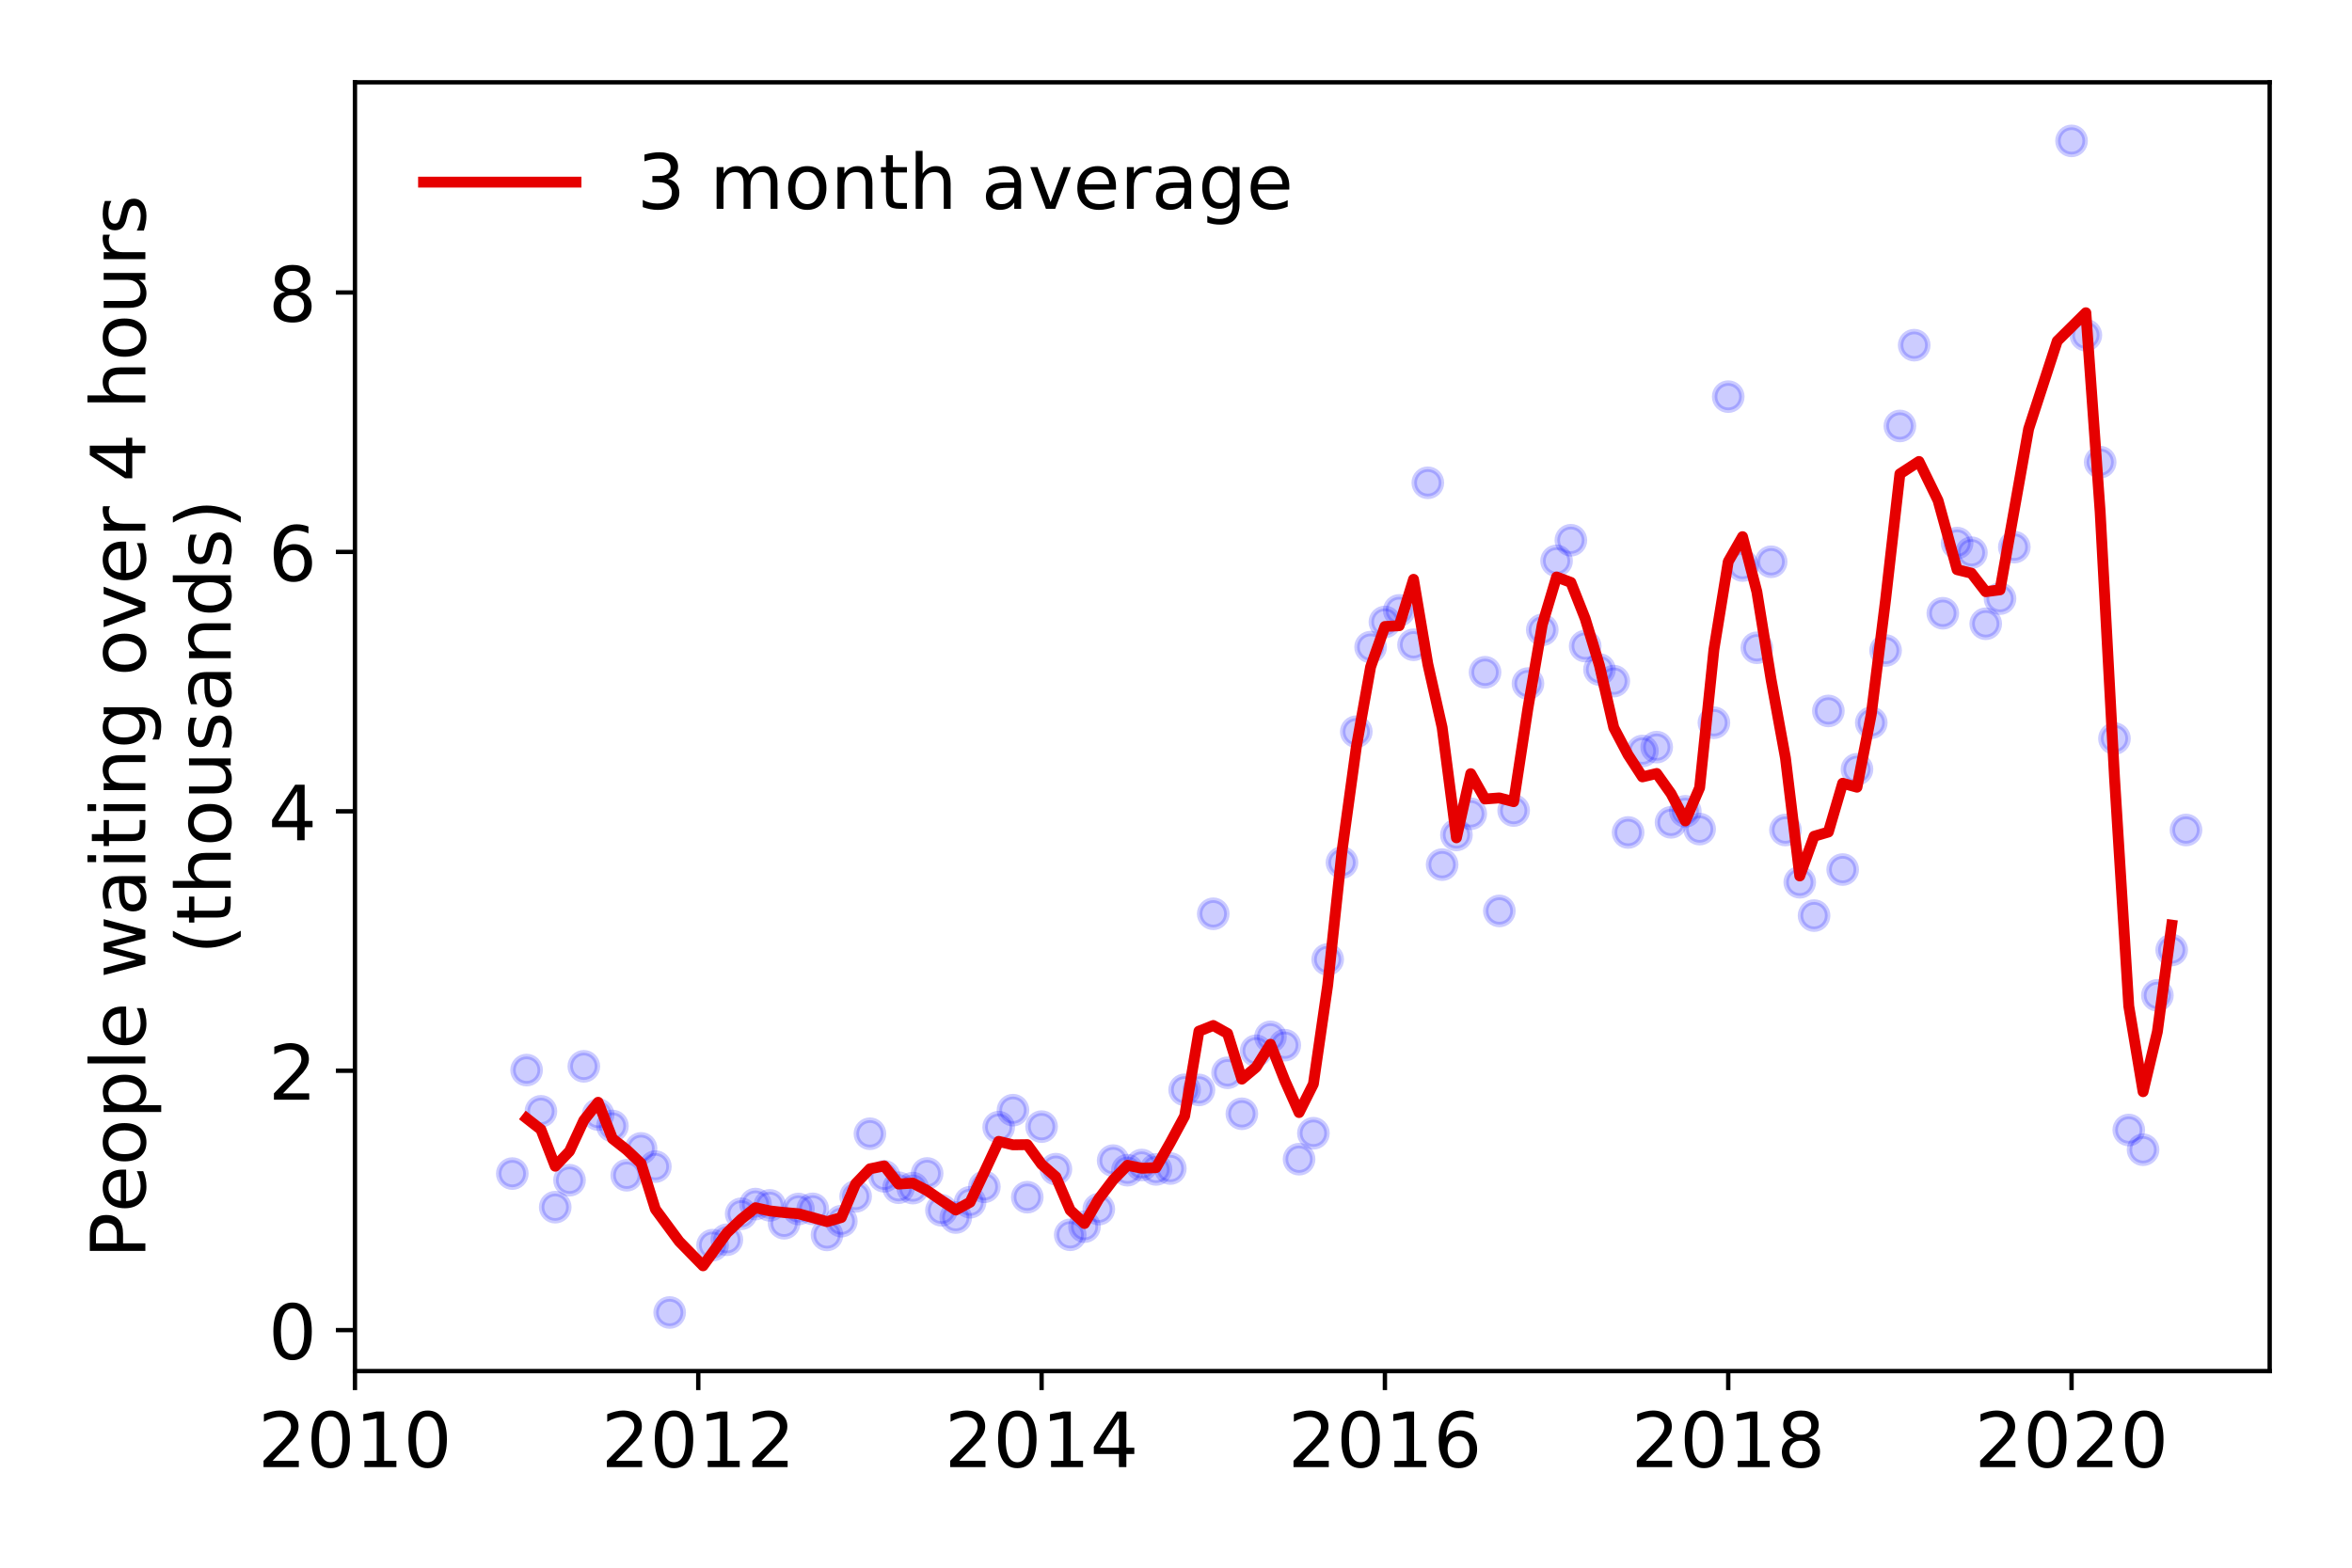 <?xml version="1.0" encoding="utf-8" standalone="no"?>
<!DOCTYPE svg PUBLIC "-//W3C//DTD SVG 1.1//EN"
  "http://www.w3.org/Graphics/SVG/1.1/DTD/svg11.dtd">
<!-- Created with matplotlib (https://matplotlib.org/) -->
<svg height="288pt" version="1.1" viewBox="0 0 432 288" width="432pt" xmlns="http://www.w3.org/2000/svg" xmlns:xlink="http://www.w3.org/1999/xlink">
 <defs>
  <style type="text/css">
*{stroke-linecap:butt;stroke-linejoin:round;}
  </style>
 </defs>
 <g id="figure_1">
  <g id="patch_1">
   <path d="M 0 288 
L 432 288 
L 432 0 
L 0 0 
z
" style="fill:#ffffff;"/>
  </g>
  <g id="axes_1">
   <g id="patch_2">
    <path d="M 65.195 251.88 
L 416.88 251.88 
L 416.88 15.12 
L 65.195 15.12 
z
" style="fill:#ffffff;"/>
   </g>
   <g id="matplotlib.axis_1">
    <g id="xtick_1">
     <g id="line2d_1">
      <defs>
       <path d="M 0 0 
L 0 3.5 
" id="m34efba3284" style="stroke:#000000;stroke-width:0.8;"/>
      </defs>
      <g>
       <use style="stroke:#000000;stroke-width:0.8;" x="65.195" xlink:href="#m34efba3284" y="251.88"/>
      </g>
     </g>
     <g id="text_1">
      <!-- 2010 -->
      <defs>
       <path d="M 19.188 8.297 
L 53.609 8.297 
L 53.609 0 
L 7.328 0 
L 7.328 8.297 
Q 12.938 14.109 22.625 23.891 
Q 32.328 33.688 34.812 36.531 
Q 39.547 41.844 41.422 45.531 
Q 43.312 49.219 43.312 52.781 
Q 43.312 58.594 39.234 62.25 
Q 35.156 65.922 28.609 65.922 
Q 23.969 65.922 18.812 64.312 
Q 13.672 62.703 7.812 59.422 
L 7.812 69.391 
Q 13.766 71.781 18.938 73 
Q 24.125 74.219 28.422 74.219 
Q 39.75 74.219 46.484 68.547 
Q 53.219 62.891 53.219 53.422 
Q 53.219 48.922 51.531 44.891 
Q 49.859 40.875 45.406 35.406 
Q 44.188 33.984 37.641 27.219 
Q 31.109 20.453 19.188 8.297 
z
" id="DejaVuSans-50"/>
       <path d="M 31.781 66.406 
Q 24.172 66.406 20.328 58.906 
Q 16.5 51.422 16.5 36.375 
Q 16.5 21.391 20.328 13.891 
Q 24.172 6.391 31.781 6.391 
Q 39.453 6.391 43.281 13.891 
Q 47.125 21.391 47.125 36.375 
Q 47.125 51.422 43.281 58.906 
Q 39.453 66.406 31.781 66.406 
z
M 31.781 74.219 
Q 44.047 74.219 50.516 64.516 
Q 56.984 54.828 56.984 36.375 
Q 56.984 17.969 50.516 8.266 
Q 44.047 -1.422 31.781 -1.422 
Q 19.531 -1.422 13.062 8.266 
Q 6.594 17.969 6.594 36.375 
Q 6.594 54.828 13.062 64.516 
Q 19.531 74.219 31.781 74.219 
z
" id="DejaVuSans-48"/>
       <path d="M 12.406 8.297 
L 28.516 8.297 
L 28.516 63.922 
L 10.984 60.406 
L 10.984 69.391 
L 28.422 72.906 
L 38.281 72.906 
L 38.281 8.297 
L 54.391 8.297 
L 54.391 0 
L 12.406 0 
z
" id="DejaVuSans-49"/>
      </defs>
      <g transform="translate(47.38 269.518)scale(0.14 -0.14)">
       <use xlink:href="#DejaVuSans-50"/>
       <use x="63.623" xlink:href="#DejaVuSans-48"/>
       <use x="127.246" xlink:href="#DejaVuSans-49"/>
       <use x="190.869" xlink:href="#DejaVuSans-48"/>
      </g>
     </g>
    </g>
    <g id="xtick_2">
     <g id="line2d_2">
      <g>
       <use style="stroke:#000000;stroke-width:0.8;" x="128.254" xlink:href="#m34efba3284" y="251.88"/>
      </g>
     </g>
     <g id="text_2">
      <!-- 2012 -->
      <g transform="translate(110.439 269.518)scale(0.14 -0.14)">
       <use xlink:href="#DejaVuSans-50"/>
       <use x="63.623" xlink:href="#DejaVuSans-48"/>
       <use x="127.246" xlink:href="#DejaVuSans-49"/>
       <use x="190.869" xlink:href="#DejaVuSans-50"/>
      </g>
     </g>
    </g>
    <g id="xtick_3">
     <g id="line2d_3">
      <g>
       <use style="stroke:#000000;stroke-width:0.8;" x="191.313" xlink:href="#m34efba3284" y="251.88"/>
      </g>
     </g>
     <g id="text_3">
      <!-- 2014 -->
      <defs>
       <path d="M 37.797 64.312 
L 12.891 25.391 
L 37.797 25.391 
z
M 35.203 72.906 
L 47.609 72.906 
L 47.609 25.391 
L 58.016 25.391 
L 58.016 17.188 
L 47.609 17.188 
L 47.609 0 
L 37.797 0 
L 37.797 17.188 
L 4.891 17.188 
L 4.891 26.703 
z
" id="DejaVuSans-52"/>
      </defs>
      <g transform="translate(173.498 269.518)scale(0.14 -0.14)">
       <use xlink:href="#DejaVuSans-50"/>
       <use x="63.623" xlink:href="#DejaVuSans-48"/>
       <use x="127.246" xlink:href="#DejaVuSans-49"/>
       <use x="190.869" xlink:href="#DejaVuSans-52"/>
      </g>
     </g>
    </g>
    <g id="xtick_4">
     <g id="line2d_4">
      <g>
       <use style="stroke:#000000;stroke-width:0.8;" x="254.372" xlink:href="#m34efba3284" y="251.88"/>
      </g>
     </g>
     <g id="text_4">
      <!-- 2016 -->
      <defs>
       <path d="M 33.016 40.375 
Q 26.375 40.375 22.484 35.828 
Q 18.609 31.297 18.609 23.391 
Q 18.609 15.531 22.484 10.953 
Q 26.375 6.391 33.016 6.391 
Q 39.656 6.391 43.531 10.953 
Q 47.406 15.531 47.406 23.391 
Q 47.406 31.297 43.531 35.828 
Q 39.656 40.375 33.016 40.375 
z
M 52.594 71.297 
L 52.594 62.312 
Q 48.875 64.062 45.094 64.984 
Q 41.312 65.922 37.594 65.922 
Q 27.828 65.922 22.672 59.328 
Q 17.531 52.734 16.797 39.406 
Q 19.672 43.656 24.016 45.922 
Q 28.375 48.188 33.594 48.188 
Q 44.578 48.188 50.953 41.516 
Q 57.328 34.859 57.328 23.391 
Q 57.328 12.156 50.688 5.359 
Q 44.047 -1.422 33.016 -1.422 
Q 20.359 -1.422 13.672 8.266 
Q 6.984 17.969 6.984 36.375 
Q 6.984 53.656 15.188 63.938 
Q 23.391 74.219 37.203 74.219 
Q 40.922 74.219 44.703 73.484 
Q 48.484 72.75 52.594 71.297 
z
" id="DejaVuSans-54"/>
      </defs>
      <g transform="translate(236.557 269.518)scale(0.14 -0.14)">
       <use xlink:href="#DejaVuSans-50"/>
       <use x="63.623" xlink:href="#DejaVuSans-48"/>
       <use x="127.246" xlink:href="#DejaVuSans-49"/>
       <use x="190.869" xlink:href="#DejaVuSans-54"/>
      </g>
     </g>
    </g>
    <g id="xtick_5">
     <g id="line2d_5">
      <g>
       <use style="stroke:#000000;stroke-width:0.8;" x="317.431" xlink:href="#m34efba3284" y="251.88"/>
      </g>
     </g>
     <g id="text_5">
      <!-- 2018 -->
      <defs>
       <path d="M 31.781 34.625 
Q 24.75 34.625 20.719 30.859 
Q 16.703 27.094 16.703 20.516 
Q 16.703 13.922 20.719 10.156 
Q 24.75 6.391 31.781 6.391 
Q 38.812 6.391 42.859 10.172 
Q 46.922 13.969 46.922 20.516 
Q 46.922 27.094 42.891 30.859 
Q 38.875 34.625 31.781 34.625 
z
M 21.922 38.812 
Q 15.578 40.375 12.031 44.719 
Q 8.5 49.078 8.5 55.328 
Q 8.5 64.062 14.719 69.141 
Q 20.953 74.219 31.781 74.219 
Q 42.672 74.219 48.875 69.141 
Q 55.078 64.062 55.078 55.328 
Q 55.078 49.078 51.531 44.719 
Q 48 40.375 41.703 38.812 
Q 48.828 37.156 52.797 32.312 
Q 56.781 27.484 56.781 20.516 
Q 56.781 9.906 50.312 4.234 
Q 43.844 -1.422 31.781 -1.422 
Q 19.734 -1.422 13.25 4.234 
Q 6.781 9.906 6.781 20.516 
Q 6.781 27.484 10.781 32.312 
Q 14.797 37.156 21.922 38.812 
z
M 18.312 54.391 
Q 18.312 48.734 21.844 45.562 
Q 25.391 42.391 31.781 42.391 
Q 38.141 42.391 41.719 45.562 
Q 45.312 48.734 45.312 54.391 
Q 45.312 60.062 41.719 63.234 
Q 38.141 66.406 31.781 66.406 
Q 25.391 66.406 21.844 63.234 
Q 18.312 60.062 18.312 54.391 
z
" id="DejaVuSans-56"/>
      </defs>
      <g transform="translate(299.616 269.518)scale(0.14 -0.14)">
       <use xlink:href="#DejaVuSans-50"/>
       <use x="63.623" xlink:href="#DejaVuSans-48"/>
       <use x="127.246" xlink:href="#DejaVuSans-49"/>
       <use x="190.869" xlink:href="#DejaVuSans-56"/>
      </g>
     </g>
    </g>
    <g id="xtick_6">
     <g id="line2d_6">
      <g>
       <use style="stroke:#000000;stroke-width:0.8;" x="380.49" xlink:href="#m34efba3284" y="251.88"/>
      </g>
     </g>
     <g id="text_6">
      <!-- 2020 -->
      <g transform="translate(362.675 269.518)scale(0.14 -0.14)">
       <use xlink:href="#DejaVuSans-50"/>
       <use x="63.623" xlink:href="#DejaVuSans-48"/>
       <use x="127.246" xlink:href="#DejaVuSans-50"/>
       <use x="190.869" xlink:href="#DejaVuSans-48"/>
      </g>
     </g>
    </g>
   </g>
   <g id="matplotlib.axis_2">
    <g id="ytick_1">
     <g id="line2d_7">
      <defs>
       <path d="M 0 0 
L -3.5 0 
" id="meed02bd953" style="stroke:#000000;stroke-width:0.8;"/>
      </defs>
      <g>
       <use style="stroke:#000000;stroke-width:0.8;" x="65.195" xlink:href="#meed02bd953" y="244.359"/>
      </g>
     </g>
     <g id="text_7">
      <!-- 0 -->
      <g transform="translate(49.288 249.678)scale(0.14 -0.14)">
       <use xlink:href="#DejaVuSans-48"/>
      </g>
     </g>
    </g>
    <g id="ytick_2">
     <g id="line2d_8">
      <g>
       <use style="stroke:#000000;stroke-width:0.8;" x="65.195" xlink:href="#meed02bd953" y="196.703"/>
      </g>
     </g>
     <g id="text_8">
      <!-- 2 -->
      <g transform="translate(49.288 202.022)scale(0.14 -0.14)">
       <use xlink:href="#DejaVuSans-50"/>
      </g>
     </g>
    </g>
    <g id="ytick_3">
     <g id="line2d_9">
      <g>
       <use style="stroke:#000000;stroke-width:0.8;" x="65.195" xlink:href="#meed02bd953" y="149.048"/>
      </g>
     </g>
     <g id="text_9">
      <!-- 4 -->
      <g transform="translate(49.288 154.367)scale(0.14 -0.14)">
       <use xlink:href="#DejaVuSans-52"/>
      </g>
     </g>
    </g>
    <g id="ytick_4">
     <g id="line2d_10">
      <g>
       <use style="stroke:#000000;stroke-width:0.8;" x="65.195" xlink:href="#meed02bd953" y="101.392"/>
      </g>
     </g>
     <g id="text_10">
      <!-- 6 -->
      <g transform="translate(49.288 106.711)scale(0.14 -0.14)">
       <use xlink:href="#DejaVuSans-54"/>
      </g>
     </g>
    </g>
    <g id="ytick_5">
     <g id="line2d_11">
      <g>
       <use style="stroke:#000000;stroke-width:0.8;" x="65.195" xlink:href="#meed02bd953" y="53.736"/>
      </g>
     </g>
     <g id="text_11">
      <!-- 8 -->
      <g transform="translate(49.288 59.055)scale(0.14 -0.14)">
       <use xlink:href="#DejaVuSans-56"/>
      </g>
     </g>
    </g>
    <g id="text_12">
     <!-- People waiting over 4 hours -->
     <defs>
      <path d="M 19.672 64.797 
L 19.672 37.406 
L 32.078 37.406 
Q 38.969 37.406 42.719 40.969 
Q 46.484 44.531 46.484 51.125 
Q 46.484 57.672 42.719 61.234 
Q 38.969 64.797 32.078 64.797 
z
M 9.812 72.906 
L 32.078 72.906 
Q 44.344 72.906 50.609 67.359 
Q 56.891 61.812 56.891 51.125 
Q 56.891 40.328 50.609 34.812 
Q 44.344 29.297 32.078 29.297 
L 19.672 29.297 
L 19.672 0 
L 9.812 0 
z
" id="DejaVuSans-80"/>
      <path d="M 56.203 29.594 
L 56.203 25.203 
L 14.891 25.203 
Q 15.484 15.922 20.484 11.062 
Q 25.484 6.203 34.422 6.203 
Q 39.594 6.203 44.453 7.469 
Q 49.312 8.734 54.109 11.281 
L 54.109 2.781 
Q 49.266 0.734 44.188 -0.344 
Q 39.109 -1.422 33.891 -1.422 
Q 20.797 -1.422 13.156 6.188 
Q 5.516 13.812 5.516 26.812 
Q 5.516 40.234 12.766 48.109 
Q 20.016 56 32.328 56 
Q 43.359 56 49.781 48.891 
Q 56.203 41.797 56.203 29.594 
z
M 47.219 32.234 
Q 47.125 39.594 43.094 43.984 
Q 39.062 48.391 32.422 48.391 
Q 24.906 48.391 20.391 44.141 
Q 15.875 39.891 15.188 32.172 
z
" id="DejaVuSans-101"/>
      <path d="M 30.609 48.391 
Q 23.391 48.391 19.188 42.75 
Q 14.984 37.109 14.984 27.297 
Q 14.984 17.484 19.156 11.844 
Q 23.344 6.203 30.609 6.203 
Q 37.797 6.203 41.984 11.859 
Q 46.188 17.531 46.188 27.297 
Q 46.188 37.016 41.984 42.703 
Q 37.797 48.391 30.609 48.391 
z
M 30.609 56 
Q 42.328 56 49.016 48.375 
Q 55.719 40.766 55.719 27.297 
Q 55.719 13.875 49.016 6.219 
Q 42.328 -1.422 30.609 -1.422 
Q 18.844 -1.422 12.172 6.219 
Q 5.516 13.875 5.516 27.297 
Q 5.516 40.766 12.172 48.375 
Q 18.844 56 30.609 56 
z
" id="DejaVuSans-111"/>
      <path d="M 18.109 8.203 
L 18.109 -20.797 
L 9.078 -20.797 
L 9.078 54.688 
L 18.109 54.688 
L 18.109 46.391 
Q 20.953 51.266 25.266 53.625 
Q 29.594 56 35.594 56 
Q 45.562 56 51.781 48.094 
Q 58.016 40.188 58.016 27.297 
Q 58.016 14.406 51.781 6.484 
Q 45.562 -1.422 35.594 -1.422 
Q 29.594 -1.422 25.266 0.953 
Q 20.953 3.328 18.109 8.203 
z
M 48.688 27.297 
Q 48.688 37.203 44.609 42.844 
Q 40.531 48.484 33.406 48.484 
Q 26.266 48.484 22.188 42.844 
Q 18.109 37.203 18.109 27.297 
Q 18.109 17.391 22.188 11.75 
Q 26.266 6.109 33.406 6.109 
Q 40.531 6.109 44.609 11.75 
Q 48.688 17.391 48.688 27.297 
z
" id="DejaVuSans-112"/>
      <path d="M 9.422 75.984 
L 18.406 75.984 
L 18.406 0 
L 9.422 0 
z
" id="DejaVuSans-108"/>
      <path id="DejaVuSans-32"/>
      <path d="M 4.203 54.688 
L 13.188 54.688 
L 24.422 12.016 
L 35.594 54.688 
L 46.188 54.688 
L 57.422 12.016 
L 68.609 54.688 
L 77.594 54.688 
L 63.281 0 
L 52.688 0 
L 40.922 44.828 
L 29.109 0 
L 18.5 0 
z
" id="DejaVuSans-119"/>
      <path d="M 34.281 27.484 
Q 23.391 27.484 19.188 25 
Q 14.984 22.516 14.984 16.5 
Q 14.984 11.719 18.141 8.906 
Q 21.297 6.109 26.703 6.109 
Q 34.188 6.109 38.703 11.406 
Q 43.219 16.703 43.219 25.484 
L 43.219 27.484 
z
M 52.203 31.203 
L 52.203 0 
L 43.219 0 
L 43.219 8.297 
Q 40.141 3.328 35.547 0.953 
Q 30.953 -1.422 24.312 -1.422 
Q 15.922 -1.422 10.953 3.297 
Q 6 8.016 6 15.922 
Q 6 25.141 12.172 29.828 
Q 18.359 34.516 30.609 34.516 
L 43.219 34.516 
L 43.219 35.406 
Q 43.219 41.609 39.141 45 
Q 35.062 48.391 27.688 48.391 
Q 23 48.391 18.547 47.266 
Q 14.109 46.141 10.016 43.891 
L 10.016 52.203 
Q 14.938 54.109 19.578 55.047 
Q 24.219 56 28.609 56 
Q 40.484 56 46.344 49.844 
Q 52.203 43.703 52.203 31.203 
z
" id="DejaVuSans-97"/>
      <path d="M 9.422 54.688 
L 18.406 54.688 
L 18.406 0 
L 9.422 0 
z
M 9.422 75.984 
L 18.406 75.984 
L 18.406 64.594 
L 9.422 64.594 
z
" id="DejaVuSans-105"/>
      <path d="M 18.312 70.219 
L 18.312 54.688 
L 36.812 54.688 
L 36.812 47.703 
L 18.312 47.703 
L 18.312 18.016 
Q 18.312 11.328 20.141 9.422 
Q 21.969 7.516 27.594 7.516 
L 36.812 7.516 
L 36.812 0 
L 27.594 0 
Q 17.188 0 13.234 3.875 
Q 9.281 7.766 9.281 18.016 
L 9.281 47.703 
L 2.688 47.703 
L 2.688 54.688 
L 9.281 54.688 
L 9.281 70.219 
z
" id="DejaVuSans-116"/>
      <path d="M 54.891 33.016 
L 54.891 0 
L 45.906 0 
L 45.906 32.719 
Q 45.906 40.484 42.875 44.328 
Q 39.844 48.188 33.797 48.188 
Q 26.516 48.188 22.312 43.547 
Q 18.109 38.922 18.109 30.906 
L 18.109 0 
L 9.078 0 
L 9.078 54.688 
L 18.109 54.688 
L 18.109 46.188 
Q 21.344 51.125 25.703 53.562 
Q 30.078 56 35.797 56 
Q 45.219 56 50.047 50.172 
Q 54.891 44.344 54.891 33.016 
z
" id="DejaVuSans-110"/>
      <path d="M 45.406 27.984 
Q 45.406 37.75 41.375 43.109 
Q 37.359 48.484 30.078 48.484 
Q 22.859 48.484 18.828 43.109 
Q 14.797 37.75 14.797 27.984 
Q 14.797 18.266 18.828 12.891 
Q 22.859 7.516 30.078 7.516 
Q 37.359 7.516 41.375 12.891 
Q 45.406 18.266 45.406 27.984 
z
M 54.391 6.781 
Q 54.391 -7.172 48.188 -13.984 
Q 42 -20.797 29.203 -20.797 
Q 24.469 -20.797 20.266 -20.094 
Q 16.062 -19.391 12.109 -17.922 
L 12.109 -9.188 
Q 16.062 -11.328 19.922 -12.344 
Q 23.781 -13.375 27.781 -13.375 
Q 36.625 -13.375 41.016 -8.766 
Q 45.406 -4.156 45.406 5.172 
L 45.406 9.625 
Q 42.625 4.781 38.281 2.391 
Q 33.938 0 27.875 0 
Q 17.828 0 11.672 7.656 
Q 5.516 15.328 5.516 27.984 
Q 5.516 40.672 11.672 48.328 
Q 17.828 56 27.875 56 
Q 33.938 56 38.281 53.609 
Q 42.625 51.219 45.406 46.391 
L 45.406 54.688 
L 54.391 54.688 
z
" id="DejaVuSans-103"/>
      <path d="M 2.984 54.688 
L 12.5 54.688 
L 29.594 8.797 
L 46.688 54.688 
L 56.203 54.688 
L 35.688 0 
L 23.484 0 
z
" id="DejaVuSans-118"/>
      <path d="M 41.109 46.297 
Q 39.594 47.172 37.812 47.578 
Q 36.031 48 33.891 48 
Q 26.266 48 22.188 43.047 
Q 18.109 38.094 18.109 28.812 
L 18.109 0 
L 9.078 0 
L 9.078 54.688 
L 18.109 54.688 
L 18.109 46.188 
Q 20.953 51.172 25.484 53.578 
Q 30.031 56 36.531 56 
Q 37.453 56 38.578 55.875 
Q 39.703 55.766 41.062 55.516 
z
" id="DejaVuSans-114"/>
      <path d="M 54.891 33.016 
L 54.891 0 
L 45.906 0 
L 45.906 32.719 
Q 45.906 40.484 42.875 44.328 
Q 39.844 48.188 33.797 48.188 
Q 26.516 48.188 22.312 43.547 
Q 18.109 38.922 18.109 30.906 
L 18.109 0 
L 9.078 0 
L 9.078 75.984 
L 18.109 75.984 
L 18.109 46.188 
Q 21.344 51.125 25.703 53.562 
Q 30.078 56 35.797 56 
Q 45.219 56 50.047 50.172 
Q 54.891 44.344 54.891 33.016 
z
" id="DejaVuSans-104"/>
      <path d="M 8.5 21.578 
L 8.5 54.688 
L 17.484 54.688 
L 17.484 21.922 
Q 17.484 14.156 20.5 10.266 
Q 23.531 6.391 29.594 6.391 
Q 36.859 6.391 41.078 11.031 
Q 45.312 15.672 45.312 23.688 
L 45.312 54.688 
L 54.297 54.688 
L 54.297 0 
L 45.312 0 
L 45.312 8.406 
Q 42.047 3.422 37.719 1 
Q 33.406 -1.422 27.688 -1.422 
Q 18.266 -1.422 13.375 4.438 
Q 8.5 10.297 8.5 21.578 
z
M 31.109 56 
z
" id="DejaVuSans-117"/>
      <path d="M 44.281 53.078 
L 44.281 44.578 
Q 40.484 46.531 36.375 47.5 
Q 32.281 48.484 27.875 48.484 
Q 21.188 48.484 17.844 46.438 
Q 14.5 44.391 14.5 40.281 
Q 14.5 37.156 16.891 35.375 
Q 19.281 33.594 26.516 31.984 
L 29.594 31.297 
Q 39.156 29.25 43.188 25.516 
Q 47.219 21.781 47.219 15.094 
Q 47.219 7.469 41.188 3.016 
Q 35.156 -1.422 24.609 -1.422 
Q 20.219 -1.422 15.453 -0.562 
Q 10.688 0.297 5.422 2 
L 5.422 11.281 
Q 10.406 8.688 15.234 7.391 
Q 20.062 6.109 24.812 6.109 
Q 31.156 6.109 34.562 8.281 
Q 37.984 10.453 37.984 14.406 
Q 37.984 18.062 35.516 20.016 
Q 33.062 21.969 24.703 23.781 
L 21.578 24.516 
Q 13.234 26.266 9.516 29.906 
Q 5.812 33.547 5.812 39.891 
Q 5.812 47.609 11.281 51.797 
Q 16.75 56 26.812 56 
Q 31.781 56 36.172 55.266 
Q 40.578 54.547 44.281 53.078 
z
" id="DejaVuSans-115"/>
     </defs>
     <g transform="translate(26.699 231.175)rotate(-90)scale(0.14 -0.14)">
      <use xlink:href="#DejaVuSans-80"/>
      <use x="60.256" xlink:href="#DejaVuSans-101"/>
      <use x="121.779" xlink:href="#DejaVuSans-111"/>
      <use x="182.961" xlink:href="#DejaVuSans-112"/>
      <use x="246.438" xlink:href="#DejaVuSans-108"/>
      <use x="274.221" xlink:href="#DejaVuSans-101"/>
      <use x="335.744" xlink:href="#DejaVuSans-32"/>
      <use x="367.531" xlink:href="#DejaVuSans-119"/>
      <use x="449.318" xlink:href="#DejaVuSans-97"/>
      <use x="510.598" xlink:href="#DejaVuSans-105"/>
      <use x="538.381" xlink:href="#DejaVuSans-116"/>
      <use x="577.59" xlink:href="#DejaVuSans-105"/>
      <use x="605.373" xlink:href="#DejaVuSans-110"/>
      <use x="668.752" xlink:href="#DejaVuSans-103"/>
      <use x="732.229" xlink:href="#DejaVuSans-32"/>
      <use x="764.016" xlink:href="#DejaVuSans-111"/>
      <use x="825.197" xlink:href="#DejaVuSans-118"/>
      <use x="884.377" xlink:href="#DejaVuSans-101"/>
      <use x="945.9" xlink:href="#DejaVuSans-114"/>
      <use x="987.014" xlink:href="#DejaVuSans-32"/>
      <use x="1018.801" xlink:href="#DejaVuSans-52"/>
      <use x="1082.424" xlink:href="#DejaVuSans-32"/>
      <use x="1114.211" xlink:href="#DejaVuSans-104"/>
      <use x="1177.59" xlink:href="#DejaVuSans-111"/>
      <use x="1238.771" xlink:href="#DejaVuSans-117"/>
      <use x="1302.15" xlink:href="#DejaVuSans-114"/>
      <use x="1343.264" xlink:href="#DejaVuSans-115"/>
     </g>
     <!-- (thousands) -->
     <defs>
      <path d="M 31 75.875 
Q 24.469 64.656 21.281 53.656 
Q 18.109 42.672 18.109 31.391 
Q 18.109 20.125 21.312 9.062 
Q 24.516 -2 31 -13.188 
L 23.188 -13.188 
Q 15.875 -1.703 12.234 9.375 
Q 8.594 20.453 8.594 31.391 
Q 8.594 42.281 12.203 53.312 
Q 15.828 64.359 23.188 75.875 
z
" id="DejaVuSans-40"/>
      <path d="M 45.406 46.391 
L 45.406 75.984 
L 54.391 75.984 
L 54.391 0 
L 45.406 0 
L 45.406 8.203 
Q 42.578 3.328 38.25 0.953 
Q 33.938 -1.422 27.875 -1.422 
Q 17.969 -1.422 11.734 6.484 
Q 5.516 14.406 5.516 27.297 
Q 5.516 40.188 11.734 48.094 
Q 17.969 56 27.875 56 
Q 33.938 56 38.25 53.625 
Q 42.578 51.266 45.406 46.391 
z
M 14.797 27.297 
Q 14.797 17.391 18.875 11.75 
Q 22.953 6.109 30.078 6.109 
Q 37.203 6.109 41.297 11.75 
Q 45.406 17.391 45.406 27.297 
Q 45.406 37.203 41.297 42.844 
Q 37.203 48.484 30.078 48.484 
Q 22.953 48.484 18.875 42.844 
Q 14.797 37.203 14.797 27.297 
z
" id="DejaVuSans-100"/>
      <path d="M 8.016 75.875 
L 15.828 75.875 
Q 23.141 64.359 26.781 53.312 
Q 30.422 42.281 30.422 31.391 
Q 30.422 20.453 26.781 9.375 
Q 23.141 -1.703 15.828 -13.188 
L 8.016 -13.188 
Q 14.5 -2 17.703 9.062 
Q 20.906 20.125 20.906 31.391 
Q 20.906 42.672 17.703 53.656 
Q 14.5 64.656 8.016 75.875 
z
" id="DejaVuSans-41"/>
     </defs>
     <g transform="translate(42.376 175.325)rotate(-90)scale(0.14 -0.14)">
      <use xlink:href="#DejaVuSans-40"/>
      <use x="39.014" xlink:href="#DejaVuSans-116"/>
      <use x="78.223" xlink:href="#DejaVuSans-104"/>
      <use x="141.602" xlink:href="#DejaVuSans-111"/>
      <use x="202.783" xlink:href="#DejaVuSans-117"/>
      <use x="266.162" xlink:href="#DejaVuSans-115"/>
      <use x="318.262" xlink:href="#DejaVuSans-97"/>
      <use x="379.541" xlink:href="#DejaVuSans-110"/>
      <use x="442.92" xlink:href="#DejaVuSans-100"/>
      <use x="506.396" xlink:href="#DejaVuSans-115"/>
      <use x="558.496" xlink:href="#DejaVuSans-41"/>
     </g>
    </g>
   </g>
   <g id="line2d_12">
    <defs>
     <path d="M 0 2.5 
C 0.663 2.5 1.299 2.237 1.768 1.768 
C 2.237 1.299 2.5 0.663 2.5 0 
C 2.5 -0.663 2.237 -1.299 1.768 -1.768 
C 1.299 -2.237 0.663 -2.5 0 -2.5 
C -0.663 -2.5 -1.299 -2.237 -1.768 -1.768 
C -2.237 -1.299 -2.5 -0.663 -2.5 0 
C -2.5 0.663 -2.237 1.299 -1.768 1.768 
C -1.299 2.237 -0.663 2.5 0 2.5 
z
" id="m971961b4bb" style="stroke:#0000ff;stroke-opacity:0.2;"/>
    </defs>
    <g clip-path="url(#p7e9d7f0d8b)">
     <use style="fill:#0000ff;fill-opacity:0.2;stroke:#0000ff;stroke-opacity:0.2;" x="401.509" xlink:href="#m971961b4bb" y="152.479"/>
     <use style="fill:#0000ff;fill-opacity:0.2;stroke:#0000ff;stroke-opacity:0.2;" x="398.882" xlink:href="#m971961b4bb" y="174.52"/>
     <use style="fill:#0000ff;fill-opacity:0.2;stroke:#0000ff;stroke-opacity:0.2;" x="396.254" xlink:href="#m971961b4bb" y="182.859"/>
     <use style="fill:#0000ff;fill-opacity:0.2;stroke:#0000ff;stroke-opacity:0.2;" x="393.627" xlink:href="#m971961b4bb" y="211.214"/>
     <use style="fill:#0000ff;fill-opacity:0.2;stroke:#0000ff;stroke-opacity:0.2;" x="391" xlink:href="#m971961b4bb" y="207.592"/>
     <use style="fill:#0000ff;fill-opacity:0.2;stroke:#0000ff;stroke-opacity:0.2;" x="388.372" xlink:href="#m971961b4bb" y="135.68"/>
     <use style="fill:#0000ff;fill-opacity:0.2;stroke:#0000ff;stroke-opacity:0.2;" x="385.745" xlink:href="#m971961b4bb" y="84.903"/>
     <use style="fill:#0000ff;fill-opacity:0.2;stroke:#0000ff;stroke-opacity:0.2;" x="383.117" xlink:href="#m971961b4bb" y="61.576"/>
     <use style="fill:#0000ff;fill-opacity:0.2;stroke:#0000ff;stroke-opacity:0.2;" x="380.49" xlink:href="#m971961b4bb" y="25.882"/>
     <use style="fill:#0000ff;fill-opacity:0.2;stroke:#0000ff;stroke-opacity:0.2;" x="369.98" xlink:href="#m971961b4bb" y="100.51"/>
     <use style="fill:#0000ff;fill-opacity:0.2;stroke:#0000ff;stroke-opacity:0.2;" x="367.352" xlink:href="#m971961b4bb" y="109.97"/>
     <use style="fill:#0000ff;fill-opacity:0.2;stroke:#0000ff;stroke-opacity:0.2;" x="364.725" xlink:href="#m971961b4bb" y="114.593"/>
     <use style="fill:#0000ff;fill-opacity:0.2;stroke:#0000ff;stroke-opacity:0.2;" x="362.098" xlink:href="#m971961b4bb" y="101.535"/>
     <use style="fill:#0000ff;fill-opacity:0.2;stroke:#0000ff;stroke-opacity:0.2;" x="359.47" xlink:href="#m971961b4bb" y="99.772"/>
     <use style="fill:#0000ff;fill-opacity:0.2;stroke:#0000ff;stroke-opacity:0.2;" x="356.843" xlink:href="#m971961b4bb" y="112.663"/>
     <use style="fill:#0000ff;fill-opacity:0.2;stroke:#0000ff;stroke-opacity:0.2;" x="351.588" xlink:href="#m971961b4bb" y="63.411"/>
     <use style="fill:#0000ff;fill-opacity:0.2;stroke:#0000ff;stroke-opacity:0.2;" x="348.96" xlink:href="#m971961b4bb" y="78.255"/>
     <use style="fill:#0000ff;fill-opacity:0.2;stroke:#0000ff;stroke-opacity:0.2;" x="346.333" xlink:href="#m971961b4bb" y="119.501"/>
     <use style="fill:#0000ff;fill-opacity:0.2;stroke:#0000ff;stroke-opacity:0.2;" x="343.705" xlink:href="#m971961b4bb" y="132.773"/>
     <use style="fill:#0000ff;fill-opacity:0.2;stroke:#0000ff;stroke-opacity:0.2;" x="341.078" xlink:href="#m971961b4bb" y="141.327"/>
     <use style="fill:#0000ff;fill-opacity:0.2;stroke:#0000ff;stroke-opacity:0.2;" x="338.45" xlink:href="#m971961b4bb" y="159.746"/>
     <use style="fill:#0000ff;fill-opacity:0.2;stroke:#0000ff;stroke-opacity:0.2;" x="335.823" xlink:href="#m971961b4bb" y="130.605"/>
     <use style="fill:#0000ff;fill-opacity:0.2;stroke:#0000ff;stroke-opacity:0.2;" x="333.196" xlink:href="#m971961b4bb" y="168.205"/>
     <use style="fill:#0000ff;fill-opacity:0.2;stroke:#0000ff;stroke-opacity:0.2;" x="330.568" xlink:href="#m971961b4bb" y="162.081"/>
     <use style="fill:#0000ff;fill-opacity:0.2;stroke:#0000ff;stroke-opacity:0.2;" x="327.941" xlink:href="#m971961b4bb" y="152.479"/>
     <use style="fill:#0000ff;fill-opacity:0.2;stroke:#0000ff;stroke-opacity:0.2;" x="325.313" xlink:href="#m971961b4bb" y="103.203"/>
     <use style="fill:#0000ff;fill-opacity:0.2;stroke:#0000ff;stroke-opacity:0.2;" x="322.686" xlink:href="#m971961b4bb" y="119.001"/>
     <use style="fill:#0000ff;fill-opacity:0.2;stroke:#0000ff;stroke-opacity:0.2;" x="320.058" xlink:href="#m971961b4bb" y="103.894"/>
     <use style="fill:#0000ff;fill-opacity:0.2;stroke:#0000ff;stroke-opacity:0.2;" x="317.431" xlink:href="#m971961b4bb" y="72.87"/>
     <use style="fill:#0000ff;fill-opacity:0.2;stroke:#0000ff;stroke-opacity:0.2;" x="314.803" xlink:href="#m971961b4bb" y="132.773"/>
     <use style="fill:#0000ff;fill-opacity:0.2;stroke:#0000ff;stroke-opacity:0.2;" x="312.176" xlink:href="#m971961b4bb" y="152.312"/>
     <use style="fill:#0000ff;fill-opacity:0.2;stroke:#0000ff;stroke-opacity:0.2;" x="309.548" xlink:href="#m971961b4bb" y="149.048"/>
     <use style="fill:#0000ff;fill-opacity:0.2;stroke:#0000ff;stroke-opacity:0.2;" x="306.921" xlink:href="#m971961b4bb" y="151.073"/>
     <use style="fill:#0000ff;fill-opacity:0.2;stroke:#0000ff;stroke-opacity:0.2;" x="304.294" xlink:href="#m971961b4bb" y="137.253"/>
     <use style="fill:#0000ff;fill-opacity:0.2;stroke:#0000ff;stroke-opacity:0.2;" x="301.666" xlink:href="#m971961b4bb" y="137.968"/>
     <use style="fill:#0000ff;fill-opacity:0.2;stroke:#0000ff;stroke-opacity:0.2;" x="299.039" xlink:href="#m971961b4bb" y="152.932"/>
     <use style="fill:#0000ff;fill-opacity:0.2;stroke:#0000ff;stroke-opacity:0.2;" x="296.411" xlink:href="#m971961b4bb" y="125.125"/>
     <use style="fill:#0000ff;fill-opacity:0.2;stroke:#0000ff;stroke-opacity:0.2;" x="293.784" xlink:href="#m971961b4bb" y="123.004"/>
     <use style="fill:#0000ff;fill-opacity:0.2;stroke:#0000ff;stroke-opacity:0.2;" x="291.156" xlink:href="#m971961b4bb" y="118.691"/>
     <use style="fill:#0000ff;fill-opacity:0.2;stroke:#0000ff;stroke-opacity:0.2;" x="288.529" xlink:href="#m971961b4bb" y="99.248"/>
     <use style="fill:#0000ff;fill-opacity:0.2;stroke:#0000ff;stroke-opacity:0.2;" x="285.901" xlink:href="#m971961b4bb" y="103.036"/>
     <use style="fill:#0000ff;fill-opacity:0.2;stroke:#0000ff;stroke-opacity:0.2;" x="283.274" xlink:href="#m971961b4bb" y="115.713"/>
     <use style="fill:#0000ff;fill-opacity:0.2;stroke:#0000ff;stroke-opacity:0.2;" x="280.646" xlink:href="#m971961b4bb" y="125.577"/>
     <use style="fill:#0000ff;fill-opacity:0.2;stroke:#0000ff;stroke-opacity:0.2;" x="278.019" xlink:href="#m971961b4bb" y="148.905"/>
     <use style="fill:#0000ff;fill-opacity:0.2;stroke:#0000ff;stroke-opacity:0.2;" x="275.391" xlink:href="#m971961b4bb" y="167.347"/>
     <use style="fill:#0000ff;fill-opacity:0.2;stroke:#0000ff;stroke-opacity:0.2;" x="272.764" xlink:href="#m971961b4bb" y="123.504"/>
     <use style="fill:#0000ff;fill-opacity:0.2;stroke:#0000ff;stroke-opacity:0.2;" x="270.137" xlink:href="#m971961b4bb" y="149.5"/>
     <use style="fill:#0000ff;fill-opacity:0.2;stroke:#0000ff;stroke-opacity:0.2;" x="267.509" xlink:href="#m971961b4bb" y="153.384"/>
     <use style="fill:#0000ff;fill-opacity:0.2;stroke:#0000ff;stroke-opacity:0.2;" x="264.882" xlink:href="#m971961b4bb" y="158.841"/>
     <use style="fill:#0000ff;fill-opacity:0.2;stroke:#0000ff;stroke-opacity:0.2;" x="262.254" xlink:href="#m971961b4bb" y="88.692"/>
     <use style="fill:#0000ff;fill-opacity:0.2;stroke:#0000ff;stroke-opacity:0.2;" x="259.627" xlink:href="#m971961b4bb" y="118.453"/>
     <use style="fill:#0000ff;fill-opacity:0.2;stroke:#0000ff;stroke-opacity:0.2;" x="256.999" xlink:href="#m971961b4bb" y="112.138"/>
     <use style="fill:#0000ff;fill-opacity:0.2;stroke:#0000ff;stroke-opacity:0.2;" x="254.372" xlink:href="#m971961b4bb" y="114.259"/>
     <use style="fill:#0000ff;fill-opacity:0.2;stroke:#0000ff;stroke-opacity:0.2;" x="251.744" xlink:href="#m971961b4bb" y="118.882"/>
     <use style="fill:#0000ff;fill-opacity:0.2;stroke:#0000ff;stroke-opacity:0.2;" x="249.117" xlink:href="#m971961b4bb" y="134.417"/>
     <use style="fill:#0000ff;fill-opacity:0.2;stroke:#0000ff;stroke-opacity:0.2;" x="246.489" xlink:href="#m971961b4bb" y="158.46"/>
     <use style="fill:#0000ff;fill-opacity:0.2;stroke:#0000ff;stroke-opacity:0.2;" x="243.862" xlink:href="#m971961b4bb" y="176.259"/>
     <use style="fill:#0000ff;fill-opacity:0.2;stroke:#0000ff;stroke-opacity:0.2;" x="241.235" xlink:href="#m971961b4bb" y="208.188"/>
     <use style="fill:#0000ff;fill-opacity:0.2;stroke:#0000ff;stroke-opacity:0.2;" x="238.607" xlink:href="#m971961b4bb" y="212.954"/>
     <use style="fill:#0000ff;fill-opacity:0.2;stroke:#0000ff;stroke-opacity:0.2;" x="235.98" xlink:href="#m971961b4bb" y="192.009"/>
     <use style="fill:#0000ff;fill-opacity:0.2;stroke:#0000ff;stroke-opacity:0.2;" x="233.352" xlink:href="#m971961b4bb" y="190.484"/>
     <use style="fill:#0000ff;fill-opacity:0.2;stroke:#0000ff;stroke-opacity:0.2;" x="230.725" xlink:href="#m971961b4bb" y="193.034"/>
     <use style="fill:#0000ff;fill-opacity:0.2;stroke:#0000ff;stroke-opacity:0.2;" x="228.097" xlink:href="#m971961b4bb" y="204.614"/>
     <use style="fill:#0000ff;fill-opacity:0.2;stroke:#0000ff;stroke-opacity:0.2;" x="225.47" xlink:href="#m971961b4bb" y="197.084"/>
     <use style="fill:#0000ff;fill-opacity:0.2;stroke:#0000ff;stroke-opacity:0.2;" x="222.842" xlink:href="#m971961b4bb" y="167.872"/>
     <use style="fill:#0000ff;fill-opacity:0.2;stroke:#0000ff;stroke-opacity:0.2;" x="220.215" xlink:href="#m971961b4bb" y="200.23"/>
     <use style="fill:#0000ff;fill-opacity:0.2;stroke:#0000ff;stroke-opacity:0.2;" x="217.587" xlink:href="#m971961b4bb" y="200.206"/>
     <use style="fill:#0000ff;fill-opacity:0.2;stroke:#0000ff;stroke-opacity:0.2;" x="214.96" xlink:href="#m971961b4bb" y="214.669"/>
     <use style="fill:#0000ff;fill-opacity:0.2;stroke:#0000ff;stroke-opacity:0.2;" x="212.333" xlink:href="#m971961b4bb" y="214.836"/>
     <use style="fill:#0000ff;fill-opacity:0.2;stroke:#0000ff;stroke-opacity:0.2;" x="209.705" xlink:href="#m971961b4bb" y="214.026"/>
     <use style="fill:#0000ff;fill-opacity:0.2;stroke:#0000ff;stroke-opacity:0.2;" x="207.078" xlink:href="#m971961b4bb" y="214.979"/>
     <use style="fill:#0000ff;fill-opacity:0.2;stroke:#0000ff;stroke-opacity:0.2;" x="204.45" xlink:href="#m971961b4bb" y="213.216"/>
     <use style="fill:#0000ff;fill-opacity:0.2;stroke:#0000ff;stroke-opacity:0.2;" x="201.823" xlink:href="#m971961b4bb" y="222.127"/>
     <use style="fill:#0000ff;fill-opacity:0.2;stroke:#0000ff;stroke-opacity:0.2;" x="199.195" xlink:href="#m971961b4bb" y="225.344"/>
     <use style="fill:#0000ff;fill-opacity:0.2;stroke:#0000ff;stroke-opacity:0.2;" x="196.568" xlink:href="#m971961b4bb" y="226.845"/>
     <use style="fill:#0000ff;fill-opacity:0.2;stroke:#0000ff;stroke-opacity:0.2;" x="193.94" xlink:href="#m971961b4bb" y="214.788"/>
     <use style="fill:#0000ff;fill-opacity:0.2;stroke:#0000ff;stroke-opacity:0.2;" x="191.313" xlink:href="#m971961b4bb" y="206.973"/>
     <use style="fill:#0000ff;fill-opacity:0.2;stroke:#0000ff;stroke-opacity:0.2;" x="188.685" xlink:href="#m971961b4bb" y="219.935"/>
     <use style="fill:#0000ff;fill-opacity:0.2;stroke:#0000ff;stroke-opacity:0.2;" x="186.058" xlink:href="#m971961b4bb" y="203.947"/>
     <use style="fill:#0000ff;fill-opacity:0.2;stroke:#0000ff;stroke-opacity:0.2;" x="183.431" xlink:href="#m971961b4bb" y="207.068"/>
     <use style="fill:#0000ff;fill-opacity:0.2;stroke:#0000ff;stroke-opacity:0.2;" x="180.803" xlink:href="#m971961b4bb" y="218.029"/>
     <use style="fill:#0000ff;fill-opacity:0.2;stroke:#0000ff;stroke-opacity:0.2;" x="178.176" xlink:href="#m971961b4bb" y="220.865"/>
     <use style="fill:#0000ff;fill-opacity:0.2;stroke:#0000ff;stroke-opacity:0.2;" x="175.548" xlink:href="#m971961b4bb" y="223.676"/>
     <use style="fill:#0000ff;fill-opacity:0.2;stroke:#0000ff;stroke-opacity:0.2;" x="172.921" xlink:href="#m971961b4bb" y="222.342"/>
     <use style="fill:#0000ff;fill-opacity:0.2;stroke:#0000ff;stroke-opacity:0.2;" x="170.293" xlink:href="#m971961b4bb" y="215.575"/>
     <use style="fill:#0000ff;fill-opacity:0.2;stroke:#0000ff;stroke-opacity:0.2;" x="167.666" xlink:href="#m971961b4bb" y="218.267"/>
     <use style="fill:#0000ff;fill-opacity:0.2;stroke:#0000ff;stroke-opacity:0.2;" x="165.038" xlink:href="#m971961b4bb" y="218.196"/>
     <use style="fill:#0000ff;fill-opacity:0.2;stroke:#0000ff;stroke-opacity:0.2;" x="162.411" xlink:href="#m971961b4bb" y="216.099"/>
     <use style="fill:#0000ff;fill-opacity:0.2;stroke:#0000ff;stroke-opacity:0.2;" x="159.783" xlink:href="#m971961b4bb" y="208.283"/>
     <use style="fill:#0000ff;fill-opacity:0.2;stroke:#0000ff;stroke-opacity:0.2;" x="157.156" xlink:href="#m971961b4bb" y="219.792"/>
     <use style="fill:#0000ff;fill-opacity:0.2;stroke:#0000ff;stroke-opacity:0.2;" x="154.529" xlink:href="#m971961b4bb" y="224.343"/>
     <use style="fill:#0000ff;fill-opacity:0.2;stroke:#0000ff;stroke-opacity:0.2;" x="151.901" xlink:href="#m971961b4bb" y="226.869"/>
     <use style="fill:#0000ff;fill-opacity:0.2;stroke:#0000ff;stroke-opacity:0.2;" x="149.274" xlink:href="#m971961b4bb" y="222.08"/>
     <use style="fill:#0000ff;fill-opacity:0.2;stroke:#0000ff;stroke-opacity:0.2;" x="146.646" xlink:href="#m971961b4bb" y="222.104"/>
     <use style="fill:#0000ff;fill-opacity:0.2;stroke:#0000ff;stroke-opacity:0.2;" x="144.019" xlink:href="#m971961b4bb" y="224.725"/>
     <use style="fill:#0000ff;fill-opacity:0.2;stroke:#0000ff;stroke-opacity:0.2;" x="141.391" xlink:href="#m971961b4bb" y="221.436"/>
     <use style="fill:#0000ff;fill-opacity:0.2;stroke:#0000ff;stroke-opacity:0.2;" x="138.764" xlink:href="#m971961b4bb" y="221.198"/>
     <use style="fill:#0000ff;fill-opacity:0.2;stroke:#0000ff;stroke-opacity:0.2;" x="136.136" xlink:href="#m971961b4bb" y="222.985"/>
     <use style="fill:#0000ff;fill-opacity:0.2;stroke:#0000ff;stroke-opacity:0.2;" x="133.509" xlink:href="#m971961b4bb" y="227.751"/>
     <use style="fill:#0000ff;fill-opacity:0.2;stroke:#0000ff;stroke-opacity:0.2;" x="130.881" xlink:href="#m971961b4bb" y="228.752"/>
     <use style="fill:#0000ff;fill-opacity:0.2;stroke:#0000ff;stroke-opacity:0.2;" x="122.999" xlink:href="#m971961b4bb" y="241.118"/>
     <use style="fill:#0000ff;fill-opacity:0.2;stroke:#0000ff;stroke-opacity:0.2;" x="120.372" xlink:href="#m971961b4bb" y="214.312"/>
     <use style="fill:#0000ff;fill-opacity:0.2;stroke:#0000ff;stroke-opacity:0.2;" x="117.744" xlink:href="#m971961b4bb" y="210.976"/>
     <use style="fill:#0000ff;fill-opacity:0.2;stroke:#0000ff;stroke-opacity:0.2;" x="115.117" xlink:href="#m971961b4bb" y="215.908"/>
     <use style="fill:#0000ff;fill-opacity:0.2;stroke:#0000ff;stroke-opacity:0.2;" x="112.489" xlink:href="#m971961b4bb" y="206.854"/>
     <use style="fill:#0000ff;fill-opacity:0.2;stroke:#0000ff;stroke-opacity:0.2;" x="109.862" xlink:href="#m971961b4bb" y="204.757"/>
     <use style="fill:#0000ff;fill-opacity:0.2;stroke:#0000ff;stroke-opacity:0.2;" x="107.234" xlink:href="#m971961b4bb" y="195.893"/>
     <use style="fill:#0000ff;fill-opacity:0.2;stroke:#0000ff;stroke-opacity:0.2;" x="104.607" xlink:href="#m971961b4bb" y="216.814"/>
     <use style="fill:#0000ff;fill-opacity:0.2;stroke:#0000ff;stroke-opacity:0.2;" x="101.979" xlink:href="#m971961b4bb" y="221.77"/>
     <use style="fill:#0000ff;fill-opacity:0.2;stroke:#0000ff;stroke-opacity:0.2;" x="99.352" xlink:href="#m971961b4bb" y="204.161"/>
     <use style="fill:#0000ff;fill-opacity:0.2;stroke:#0000ff;stroke-opacity:0.2;" x="96.724" xlink:href="#m971961b4bb" y="196.584"/>
     <use style="fill:#0000ff;fill-opacity:0.2;stroke:#0000ff;stroke-opacity:0.2;" x="94.097" xlink:href="#m971961b4bb" y="215.599"/>
    </g>
   </g>
   <g id="line2d_13">
    <path clip-path="url(#p7e9d7f0d8b)" d="M 398.882 169.953 
L 396.254 189.531 
L 393.627 200.555 
L 391 184.829 
L 388.372 142.725 
L 385.745 94.053 
L 383.117 57.454 
L 377.862 62.656 
L 372.607 78.787 
L 367.352 108.358 
L 364.725 108.699 
L 362.098 105.3 
L 359.47 104.656 
L 355.967 91.948 
L 352.464 84.776 
L 348.96 87.056 
L 346.333 110.177 
L 343.705 131.201 
L 341.078 144.616 
L 338.45 143.893 
L 335.823 152.852 
L 333.196 153.631 
L 330.568 160.922 
L 327.941 139.254 
L 325.313 124.894 
L 322.686 108.699 
L 320.058 98.588 
L 317.431 103.179 
L 314.803 119.318 
L 312.176 144.711 
L 309.548 150.811 
L 306.921 145.791 
L 304.294 142.098 
L 301.666 142.717 
L 299.039 138.675 
L 296.411 133.687 
L 293.784 122.273 
L 291.156 113.647 
L 288.529 106.992 
L 285.901 105.999 
L 283.274 114.775 
L 280.646 130.065 
L 278.019 147.276 
L 275.391 146.585 
L 272.764 146.784 
L 270.137 142.13 
L 267.509 153.908 
L 264.882 133.639 
L 262.254 121.995 
L 259.627 106.428 
L 256.999 114.95 
L 254.372 115.093 
L 251.744 122.519 
L 249.117 137.253 
L 246.489 156.379 
L 243.862 180.969 
L 241.235 199.134 
L 238.607 204.384 
L 235.98 198.482 
L 233.352 191.842 
L 230.725 196.044 
L 228.097 198.244 
L 225.47 189.857 
L 222.842 188.395 
L 220.215 189.436 
L 217.587 205.035 
L 214.96 209.904 
L 212.333 214.51 
L 209.705 214.614 
L 207.078 214.074 
L 204.45 216.774 
L 201.823 220.229 
L 199.195 224.772 
L 196.568 222.326 
L 193.94 216.202 
L 191.313 213.899 
L 188.685 210.285 
L 186.058 210.317 
L 183.431 209.681 
L 180.803 215.321 
L 178.176 220.857 
L 175.548 222.294 
L 172.921 220.531 
L 170.293 218.728 
L 167.666 217.346 
L 165.038 217.521 
L 162.411 214.193 
L 159.783 214.725 
L 157.156 217.473 
L 154.529 223.668 
L 151.901 224.431 
L 149.274 223.684 
L 146.646 222.969 
L 144.019 222.755 
L 141.391 222.453 
L 138.764 221.873 
L 136.136 223.978 
L 133.509 226.496 
L 129.13 232.54 
L 124.751 228.061 
L 120.372 222.135 
L 117.744 213.732 
L 115.117 211.246 
L 112.489 209.173 
L 109.862 202.501 
L 107.234 205.821 
L 104.607 211.492 
L 101.979 214.248 
L 99.352 207.505 
L 96.724 205.448 
" style="fill:none;stroke:#e60000;stroke-linecap:square;stroke-width:2;"/>
   </g>
   <g id="patch_3">
    <path d="M 65.195 251.88 
L 65.195 15.12 
" style="fill:none;stroke:#000000;stroke-linecap:square;stroke-linejoin:miter;stroke-width:0.8;"/>
   </g>
   <g id="patch_4">
    <path d="M 416.88 251.88 
L 416.88 15.12 
" style="fill:none;stroke:#000000;stroke-linecap:square;stroke-linejoin:miter;stroke-width:0.8;"/>
   </g>
   <g id="patch_5">
    <path d="M 65.195 251.88 
L 416.88 251.88 
" style="fill:none;stroke:#000000;stroke-linecap:square;stroke-linejoin:miter;stroke-width:0.8;"/>
   </g>
   <g id="patch_6">
    <path d="M 65.195 15.12 
L 416.88 15.12 
" style="fill:none;stroke:#000000;stroke-linecap:square;stroke-linejoin:miter;stroke-width:0.8;"/>
   </g>
   <g id="legend_1">
    <g id="line2d_14">
     <path d="M 77.795 33.458 
L 105.795 33.458 
" style="fill:none;stroke:#e60000;stroke-linecap:square;stroke-width:2;"/>
    </g>
    <g id="line2d_15"/>
    <g id="text_13">
     <!-- 3 month average -->
     <defs>
      <path d="M 40.578 39.312 
Q 47.656 37.797 51.625 33 
Q 55.609 28.219 55.609 21.188 
Q 55.609 10.406 48.188 4.484 
Q 40.766 -1.422 27.094 -1.422 
Q 22.516 -1.422 17.656 -0.516 
Q 12.797 0.391 7.625 2.203 
L 7.625 11.719 
Q 11.719 9.328 16.594 8.109 
Q 21.484 6.891 26.812 6.891 
Q 36.078 6.891 40.938 10.547 
Q 45.797 14.203 45.797 21.188 
Q 45.797 27.641 41.281 31.266 
Q 36.766 34.906 28.719 34.906 
L 20.219 34.906 
L 20.219 43.016 
L 29.109 43.016 
Q 36.375 43.016 40.234 45.922 
Q 44.094 48.828 44.094 54.297 
Q 44.094 59.906 40.109 62.906 
Q 36.141 65.922 28.719 65.922 
Q 24.656 65.922 20.016 65.031 
Q 15.375 64.156 9.812 62.312 
L 9.812 71.094 
Q 15.438 72.656 20.344 73.438 
Q 25.25 74.219 29.594 74.219 
Q 40.828 74.219 47.359 69.109 
Q 53.906 64.016 53.906 55.328 
Q 53.906 49.266 50.438 45.094 
Q 46.969 40.922 40.578 39.312 
z
" id="DejaVuSans-51"/>
      <path d="M 52 44.188 
Q 55.375 50.25 60.062 53.125 
Q 64.75 56 71.094 56 
Q 79.641 56 84.281 50.016 
Q 88.922 44.047 88.922 33.016 
L 88.922 0 
L 79.891 0 
L 79.891 32.719 
Q 79.891 40.578 77.094 44.375 
Q 74.312 48.188 68.609 48.188 
Q 61.625 48.188 57.562 43.547 
Q 53.516 38.922 53.516 30.906 
L 53.516 0 
L 44.484 0 
L 44.484 32.719 
Q 44.484 40.625 41.703 44.406 
Q 38.922 48.188 33.109 48.188 
Q 26.219 48.188 22.156 43.531 
Q 18.109 38.875 18.109 30.906 
L 18.109 0 
L 9.078 0 
L 9.078 54.688 
L 18.109 54.688 
L 18.109 46.188 
Q 21.188 51.219 25.484 53.609 
Q 29.781 56 35.688 56 
Q 41.656 56 45.828 52.969 
Q 50 49.953 52 44.188 
z
" id="DejaVuSans-109"/>
     </defs>
     <g transform="translate(116.995 38.358)scale(0.14 -0.14)">
      <use xlink:href="#DejaVuSans-51"/>
      <use x="63.623" xlink:href="#DejaVuSans-32"/>
      <use x="95.41" xlink:href="#DejaVuSans-109"/>
      <use x="192.822" xlink:href="#DejaVuSans-111"/>
      <use x="254.004" xlink:href="#DejaVuSans-110"/>
      <use x="317.383" xlink:href="#DejaVuSans-116"/>
      <use x="356.592" xlink:href="#DejaVuSans-104"/>
      <use x="419.971" xlink:href="#DejaVuSans-32"/>
      <use x="451.758" xlink:href="#DejaVuSans-97"/>
      <use x="513.037" xlink:href="#DejaVuSans-118"/>
      <use x="572.217" xlink:href="#DejaVuSans-101"/>
      <use x="633.74" xlink:href="#DejaVuSans-114"/>
      <use x="674.854" xlink:href="#DejaVuSans-97"/>
      <use x="736.133" xlink:href="#DejaVuSans-103"/>
      <use x="799.609" xlink:href="#DejaVuSans-101"/>
     </g>
    </g>
   </g>
  </g>
 </g>
 <defs>
  <clipPath id="p7e9d7f0d8b">
   <rect height="236.76" width="351.685" x="65.195" y="15.12"/>
  </clipPath>
 </defs>
</svg>
